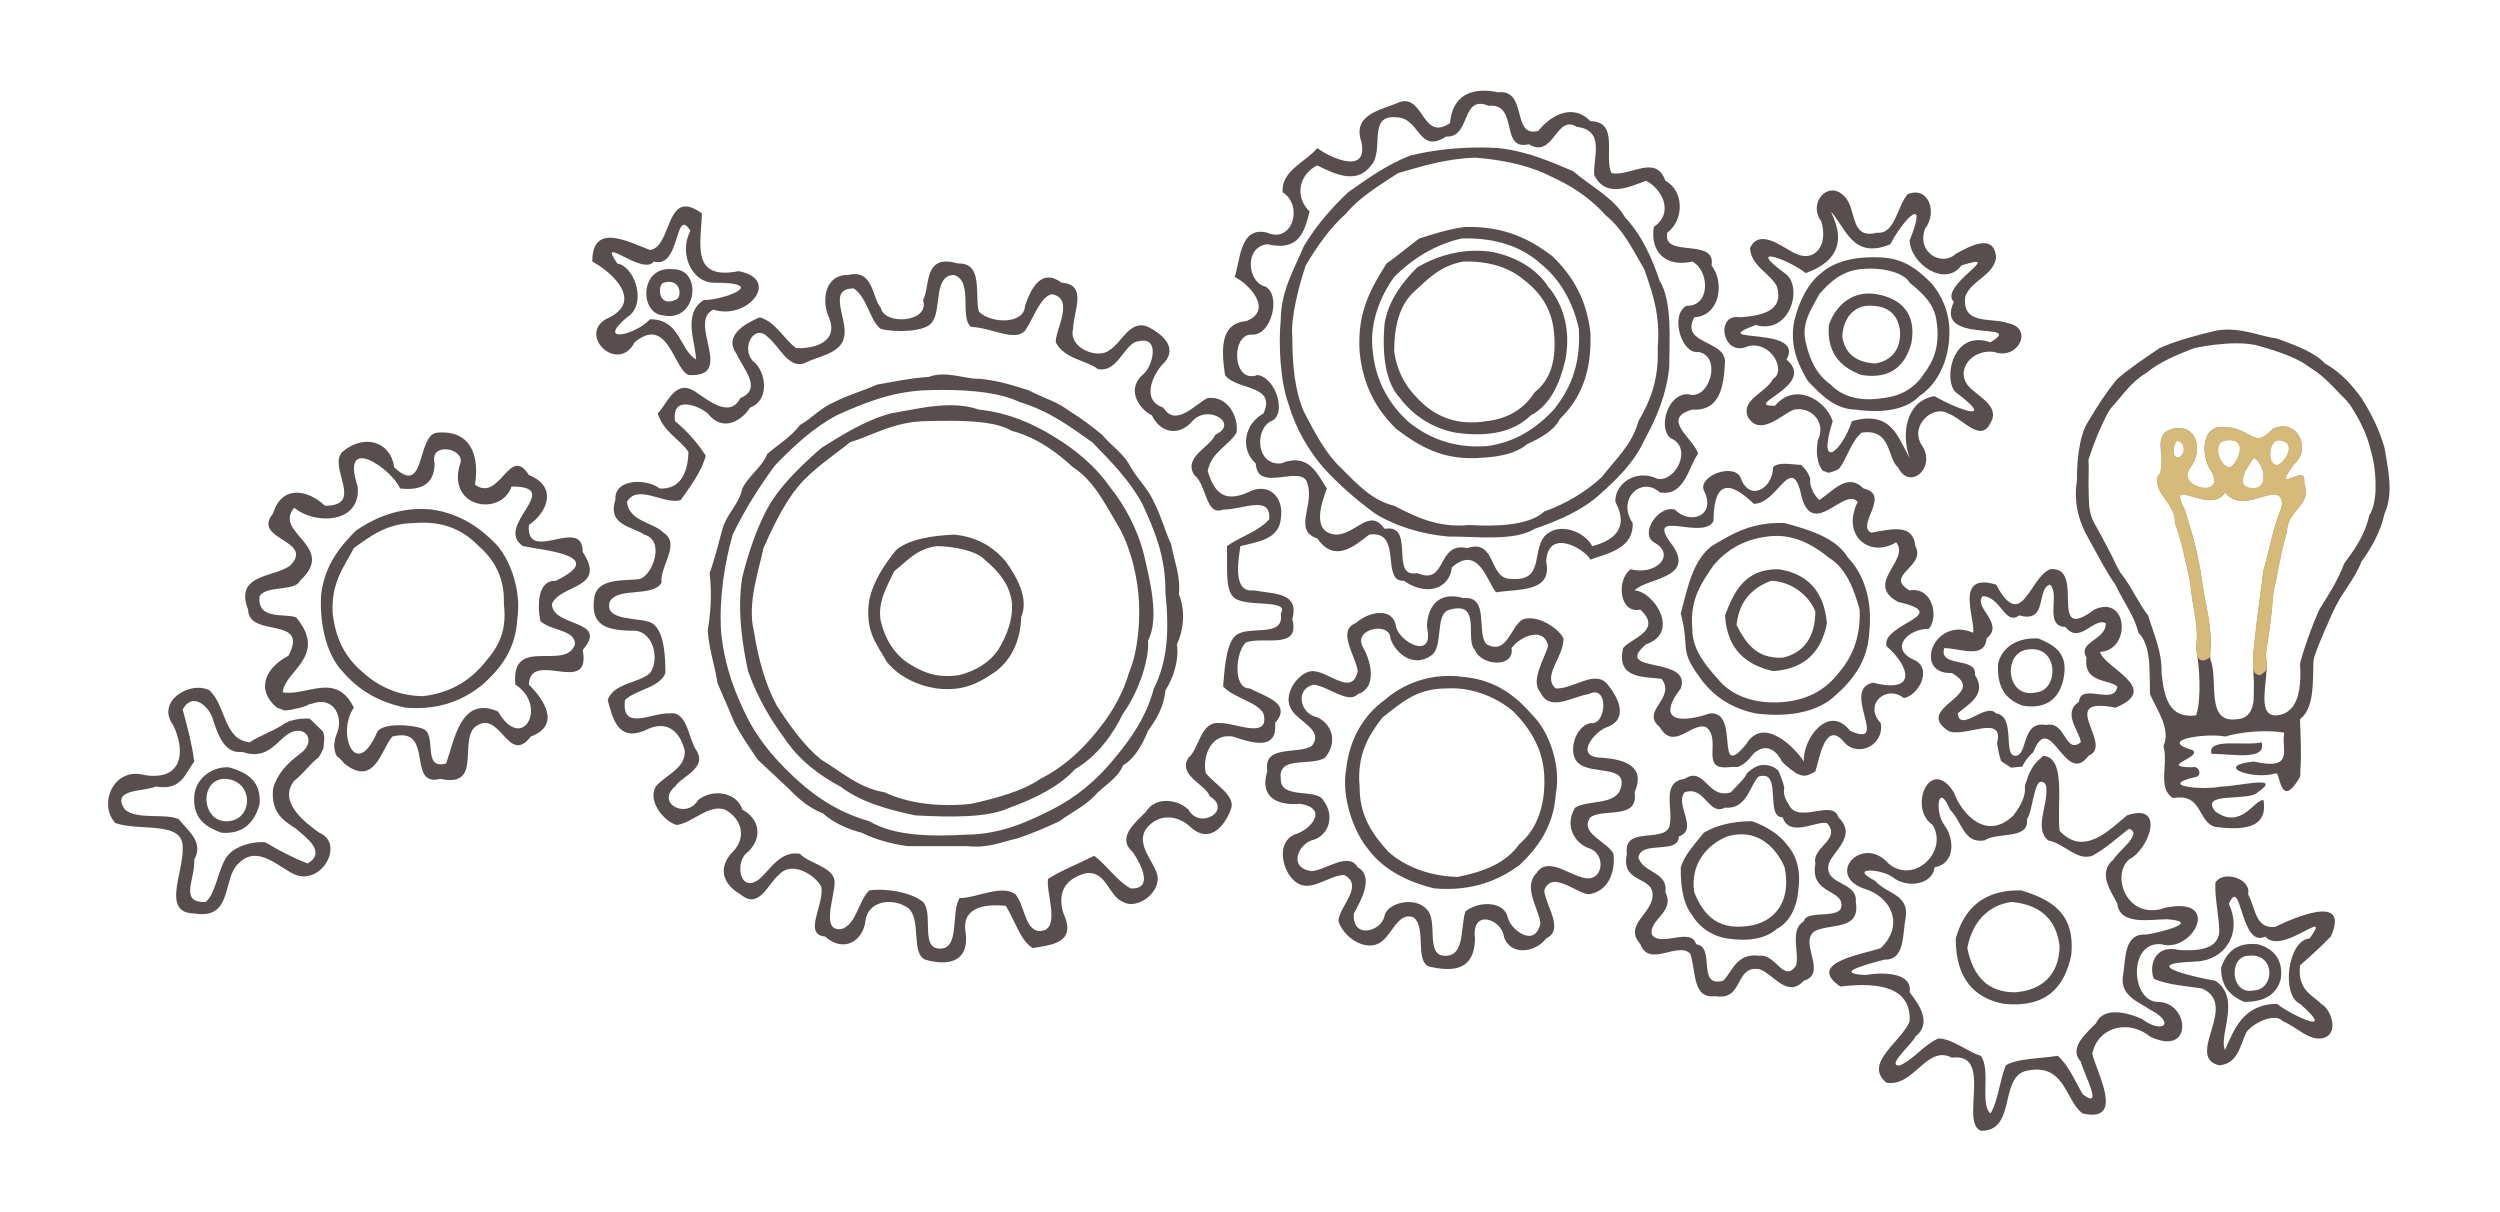<?xml version="1.0" encoding="UTF-8" standalone="no"?>
<!-- Generator: imaengine 6.0   -->

<svg
   xmlns:dc="http://purl.org/dc/elements/1.1/"
   xmlns:cc="http://creativecommons.org/ns#"
   xmlns:rdf="http://www.w3.org/1999/02/22-rdf-syntax-ns#"
   xmlns:svg="http://www.w3.org/2000/svg"
   xmlns="http://www.w3.org/2000/svg"
   xmlns:sodipodi="http://sodipodi.sourceforge.net/DTD/sodipodi-0.dtd"
   xmlns:inkscape="http://www.inkscape.org/namespaces/inkscape"
   viewBox="0 0 1300 630"
   width="1300"
   height="630"
   version="1.1"
   id="svg7"
   sodipodi:docname="cogs2.svg"
   inkscape:version="0.92.2 5c3e80d, 2017-08-06"
   enable-background="new">
  <sodipodi:namedview
     pagecolor="#ffffff"
     bordercolor="#666666"
     borderopacity="1"
     objecttolerance="10"
     gridtolerance="10"
     guidetolerance="10"
     inkscape:pageopacity="0"
     inkscape:pageshadow="2"
     inkscape:window-width="1280"
     inkscape:window-height="695"
     id="namedview9"
     showgrid="false"
     inkscape:zoom="1.4331228"
     inkscape:cx="1170.2121"
     inkscape:cy="280.14554"
     inkscape:window-x="0"
     inkscape:window-y="1"
     inkscape:window-maximized="1"
     inkscape:current-layer="layer0" />
  <defs
     id="defs2" />
  <g
     id="layer0"
     style="opacity:0.8"
     transform="translate(0,-90)">
    <path
       style="fill:#2f2222"
       d="M 771.676,47.156 C 759.791,47.093 754.759,54.55 754,64 739.5,73.8 740.6,49.3 728,53 c -9,4.1 -25.3,6.1 -20,21 3.4,17.3 -16.7,7.8 -23,3 -5.8,7.1 -19.1,11.9 -18,23 11,7 4.9,26.8 -8,21 -14.4,-3.7 -14,14.6 -17,23 7.6,3.7 20.4,17.4 6,23 -13.9,1.1 -12.8,15.5 -11,28 5.7,8.1 27,4.8 20,20 -9.8,5.3 -12.5,18.4 -4,26 0.7,16.2 25,-0.8 27,11 3.4,10.8 -7.7,23.9 5,28 9,13.1 19.5,3.8 27,-2 17.7,-2.5 5.7,24.7 18,24 11.5,8.1 23.6,4.6 25,-7 14,-12.3 18.6,8.4 23,13 12.1,-1.9 29.4,0.1 26,-16 1,-17.9 20.2,-6.4 23,-1 9.6,-3.4 22.4,-5.9 22,-19 -8.5,-12.5 4.6,-24.6 14,-16 13.1,2.5 15,-13.5 20,-20 -1.8,-7.6 -20,-18.3 -3,-23 14.8,0.9 16.4,-12.8 17,-25 -0.2,-11.4 -23.4,-8.8 -16,-23 12.8,-0.6 16.3,-17.3 9,-27 2.6,-14.8 -25.9,-3.4 -23,-17 8.9,-6.7 8.7,-21.9 -1,-27 -5,-14.1 -18.2,-2 -28,-4 -4.2,-8.4 4.2,-26.8 -11,-27 -9.8,-10.1 -21.7,-1.9 -27,5 -14.2,4.1 -5.4,-21.8 -21,-20 -2.688,-0.562 -5.123,-0.832 -7.324,-0.844 z m -2.25,6.842 C 770.688,53.95 772.188,54.25 774,55 c 16.1,-1.5 5.6,23.7 21,20 13,7.9 14,-15.9 25,-9 15,1.7 8.2,16.4 9,25 6.1,12.6 19.2,5.7 27,3 9.1,4.9 14.2,17.1 4,24 -2.1,12.9 6.2,21.2 20,18 9.2,4.9 9.4,23.5 -3,23 -8.9,4.9 -2.4,25.4 6,24 12.8,2 5.9,25.6 -5,22 -11.3,-0.6 -16,18.5 -9,23 11.3,4.9 2.3,22.7 -7,21 -11.9,-5.6 -22.6,3.2 -22,12 7.5,13.8 -1.2,20.2 -12,23 -4.2,-7.9 -17.8,-12.9 -25,-5 -6.4,8.3 -0.2,23.4 -17,22 -12.2,0.6 -7.6,-21.1 -23,-16 -16.1,-3.6 -10.3,19.8 -26,13 -14.8,3.1 -0.5,-25.9 -17,-23 -7.8,-11.2 -14.7,2.7 -25,3 -13.8,-0.8 -7.4,-17.5 -5,-24 -5.1,-7.4 -9.2,-18.9 -24,-13 -13.1,0.9 -13.5,-18 -5,-22 8.3,-3.4 2.7,-22.4 -7,-24 -13.4,5 -14,-21.6 -3,-21 10.1,0.7 15.4,-20.5 7,-25 -9.2,-1.9 -11.3,-20.6 1,-22 16.8,3.9 19.3,-6.7 22,-17 -8.4,-8.4 -4.9,-19.7 4,-24 9.8,5 20.8,9.8 28,0 7,-7.6 -2.1,-26.5 13,-25 12.6,0.1 11.3,19.4 26,10 11.375,0.7 8.587,-16.668 17.426,-17.002 z m 0.805,22.699 C 757.38,76.632 743.969,78.156 733,81 c -11.9,4.7 -21.9,11.9 -32,19 -8.7,8.3 -16.7,17.4 -23,28 -5,12 -11.9,23.2 -12,38 -1.3,13.7 -0.2,32.4 4,44 4,13.6 10.9,24.7 18,33 8.3,9.1 17.5,17.1 27,24 10.8,6.8 24.7,10.8 38,12 14.5,-0.1 34.3,2.6 45,-4 12.9,-4.5 24.8,-9.6 34,-18 8.8,-7.9 17.6,-16.2 23,-28 5.9,-10.8 11.5,-23.2 13,-38 0,-12.9 1.8,-34.3 -5,-45 -3.9,-11.8 -9.5,-24.1 -18,-33 -5.6,-9.9 -17,-15.6 -27,-24 -11,-4.6 -23.2,-10.3 -39,-12 -2.869,-0.188 -5.804,-0.288 -8.77,-0.303 z M 767,82 c 16.9,1.2 30.5,5 40,10 11.5,5.2 20.8,11.9 28,20 9.2,7.4 14.3,18.3 20,28 4.3,12.2 8.5,24 7,41 0.7,16.9 -4.2,28 -10,38 -3.5,12.7 -12.2,20 -19,29 -8.4,7.8 -18.4,13.8 -30,18 -8,7.5 -25.9,7.8 -39,7 -16.4,1.6 -27.9,-4.3 -39,-10 -11.6,-2.8 -19.2,-11.2 -28,-20 -7.4,-7 -13,-17.3 -19,-29 -4.6,-10.6 -6,-23.6 -6,-39 -0.9,-9.5 3.4,-26.5 7,-37 6,-10.1 12.6,-19.5 21,-27 7.3,-8.8 17.4,-14.6 27,-21 12.5,-3.5 24.5,-7.5 40,-8 z M 952.598,99.039 C 946.401,99.269 941.75,107.95 947,115 c 3.9,12.2 -3.1,21.5 -13,17 -6,-2.4 -18.8,-14.1 -24,-3 0.5,9.5 10.8,13.3 14,20 3.8,12.9 -8,15.1 -19,16 -13.5,-2.5 -9.4,21.4 4,15 12.3,-2.8 20,13.1 13,17 -3.6,7.3 -17.1,10.7 -13,20 6.5,10.6 18.3,-2.3 24,-4 9.158,-1.776 16.915,7.104 12.18,16.109 -0.025,0.263 -0.05,0.526 -0.078,0.789 -0.047,0.432 -0.099,0.865 -0.129,1.299 -0.034,0.463 -0.07,0.924 -0.105,1.387 -0.03,0.437 -0.038,0.876 -0.062,1.312 -0.018,0.417 -0.044,0.835 -0.019,1.252 3.1e-4,0.021 0.004,0.042 0.004,0.062 0.002,0.029 0.004,0.058 0.006,0.086 0.009,0.347 0.024,0.694 0.072,1.039 0.05,0.436 0.103,0.871 0.168,1.305 0.06,0.402 0.123,0.804 0.199,1.203 0.072,0.376 0.148,0.75 0.24,1.121 0.08,0.324 0.165,0.648 0.27,0.965 0.098,0.293 0.207,0.582 0.33,0.865 0.124,0.29 0.252,0.578 0.406,0.854 0.151,0.29 0.311,0.575 0.477,0.857 0.138,0.226 0.274,0.454 0.436,0.664 0.142,0.189 0.3,0.368 0.461,0.541 0.058,0.061 0.119,0.118 0.178,0.178 0.825,0.202 1.739,0.53 2.725,0.971 0.14,-0.03 0.281,-0.056 0.42,-0.09 0.393,-0.095 0.787,-0.191 1.174,-0.311 0.371,-0.114 0.737,-0.239 1.1,-0.377 0.355,-0.133 0.716,-0.257 1.062,-0.412 0.332,-0.141 0.666,-0.276 0.992,-0.43 0.235,-0.115 0.462,-0.243 0.691,-0.367 C 960.697,238.184 962.361,229.81 968,225 c 15.8,-2.5 13.3,13.7 19,18 6,12.6 20.6,-0.2 12,-12 -5.8,-10.1 6.4,-20.6 14,-16 7.4,2.5 17,15.6 22,5 5.7,-9.4 -8,-14.3 -12,-20 -5.8,-7.8 2.4,-18.6 14,-17 12.3,4.6 20.9,-12.4 7,-15 -8,-3 -24.3,1.4 -22,-14 3.2,-8.3 14.5,-10.6 16,-20 -1,-13.2 -13.9,-5.9 -21,-2 -7,6.7 -20.5,-0.4 -16,-13 6.7,-8.6 1.8,-22.5 -9,-18 -5.6,6.3 -6.5,21 -16,20 -14.4,3.7 -10.2,-12.4 -17,-19 -2.1,-2.175 -4.337,-3.037 -6.402,-2.961 z M 356.354,107.344 C 346.679,107.596 347.587,128.7 338,130 c -12.2,-4.7 -30,-14.2 -30,6 10,5.4 26.4,20.1 9,29 -18.2,7.9 4.1,30.2 13,13 17.2,-14.3 20.2,13.6 28,17 24.9,1.6 -0.9,-27.6 13,-34 17.5,5.8 35.6,-15.8 13,-20 -25.1,5 -19.4,-14.8 -19,-30 -3.619,-2.663 -6.414,-3.714 -8.646,-3.656 z M 952,110 c 7.9,8.3 11.2,25.2 31,17 6.6,-12.9 20.1,-26.7 10,-2 0.4,12.1 18.3,24.7 27,13 24.1,-7.6 -12.4,10.8 -4,19 -10.8,22.6 38.2,9.6 19,21 -19.9,-7 -24.7,19.7 -18,26 22,16.5 0.7,8.9 -11,2 -14.9,2.3 -17.5,19.8 -13,32 -6.1,-10.2 -9.1,-24.9 -30,-19 -5.4,16.4 -18.3,26.2 -10,0 -3.6,-11.1 -19.7,-20.5 -30,-8 -17.9,0.2 22.2,-10.6 6,-24 10.1,-18 -43.4,-7.9 -16,-18 18.3,5.3 24.9,-20.7 15,-27 -20.4,-14.8 1.2,-7.6 11,0 14,-5 21.9,-14.4 13,-32 z m -596.145,6.887 c 0.837,0.12 1.848,1.051 3.145,3.113 -6.4,12.4 1.3,27 12,27 30.2,-0.1 4.4,9.3 -5,9 -11.1,7 -4.5,21.3 -4,31 -8.9,-5.5 -8.2,-21 -24,-21 -7.2,8.1 -28.5,13.1 -12,-1 10.6,-6.2 4.5,-26.3 -5,-28 -11,-16 13.2,6.7 19,-1 11.897,3.291 11.336,-19.759 15.855,-19.113 z M 762,118 c -8.5,1 -16.2,3.6 -24,6 -5.7,4.2 -11.8,9.5 -17,13 -7.6,12.4 -15.4,24.5 -14,46 1.8,18.5 9.5,30.7 19,40 12.1,9.1 24.4,16.8 45,15 9.3,-0.5 17.7,-2.4 23,-7 7.1,-3.2 14.4,-7.3 17,-13 10.3,-10 16.9,-23.5 16,-45 -1.9,-17.4 -9.4,-29.9 -20,-40 -11,-8.2 -23.8,-15.4 -45,-15 z m 1.615,5.965 C 781.296,124.168 793.125,129.969 801,137 c 10.6,8.4 17.2,20.9 20,34 1.2,20.1 -5.5,32.5 -13,42 -8.6,9.2 -19.8,17.1 -35,19 -17.5,1.2 -30.8,-4.5 -41,-13 -8.4,-7.8 -16.2,-19.1 -18,-35 -2.5,-16.1 4.4,-30.9 11,-40 9.2,-9.2 20.8,-16.7 35,-20 1.231,-0.037 2.437,-0.049 3.615,-0.035 z m 3.775,6.422 C 755.362,130.433 745.125,134.287 737,139 c -7.6,7.5 -14.9,17.1 -17,29 -1.6,18.1 1,31.5 8,39 7.3,9.8 18,16 29,18 18.3,2.6 30.8,-1 39,-9 10.1,-5.2 15.3,-16.9 18,-29 3,-15.6 -1.3,-29.1 -9,-38 -5.6,-8.7 -15.9,-15.3 -29,-18 -2.962,-0.431 -5.834,-0.624 -8.609,-0.613 z M 974.674,133.75 C 962.597,133.623 953.038,136.662 947,142 c -7.1,5.5 -11.8,15.5 -14,25 -2.8,14.1 3.3,24.6 7,31 7.1,7.6 14.5,14.9 25,15 15.3,2.2 27.1,-0.6 33,-7 8.1,-5.3 13.3,-14.7 15,-25 2.5,-14.8 -1.9,-25.1 -8,-33 -5.7,-5.8 -13.1,-13 -25,-14 -1.825,-0.15 -3.601,-0.232 -5.326,-0.25 z m -482.459,2.229 C 480.832,135.787 483.325,149.875 480,156 c 3.7,11.7 -20.1,13.4 -22,4 -4.5,-4.8 -3.7,-20.4 -17,-17 -11.3,-0.5 -14.3,12.3 -10,22 5.7,13.6 -9.2,16.5 -17,16 -6.1,-4.3 -10.7,-13.8 -19,-16 -7.4,3.2 -18.9,9.5 -12,19 3.6,8 13.6,18.2 2,23 -5.6,10.7 -16.6,1.1 -23,-3 -10.8,-7.7 -14.9,5.9 -20,11 3.2,9.9 11.6,13.4 16,20 -0.2,8.4 -2.9,19.8 -15,19 -6.3,-5.1 -23.8,-5.5 -23,6 -4.5,13.3 9.6,14 15,18 10.8,2.9 4.7,20.4 -2,23 -7.5,1.3 -22.6,-1 -24,10 -2.4,15.8 8.9,16.5 19,17 11.8,-1.2 15.3,15.1 10,22 -6.4,5.5 -18.8,5.1 -22,14 2.7,10.1 5.5,21.4 19,16 12.1,-6.5 18.6,0.9 21,10 1,9.6 -10.3,13.1 -15,19 -4.5,7.9 4.7,18.5 11,20 8.7,-1.4 16.3,-10.9 25,-8 9.4,5.1 11.4,15.5 3,23 -7.2,8.7 -2.8,16.7 5,21 9.9,8.6 14.7,-6.3 20,-10 6.6,-7.8 18.9,0 22,6 2,9 -9.7,24.9 2,26 10.2,9 19.9,1.7 21,-8 1.2,-10.5 13.8,-12.5 22,-7 7.4,5.6 1.5,23.5 9,27 15.9,4.5 23.2,-1.8 21,-15 -1.7,-12.9 11.4,-13.9 21,-13 5.1,8.4 7.6,18 14,22 9.2,-1.6 23.3,-2.4 16,-18 -3.6,-11.8 1.8,-18.5 12,-21 10.5,-1 11.5,12.1 19,15 6.5,4 18.7,-3.6 18,-13 -1.1,-7.5 -11.8,-16.5 -6,-25 6.4,-8.3 16.4,-7.2 23,-1 10.2,9.4 18,-0.9 21,-9 3,-7.1 -8.1,-12.9 -13,-19 -1.7,-7.4 1.8,-20.8 14,-19 8.8,2.9 23.6,8.1 22,-7 9.4,-10.5 -6,-14 -13,-18 -9.4,0.3 -7.3,-19.9 -2,-24 9.1,-3.2 28.3,4.1 24,-12 3.8,-14.2 -9.4,-13 -20,-15 -11.7,1.5 -7.7,-17.4 -7,-23 9.2,-2.3 19.9,-3.6 21,-14 2,-11.6 -6.4,-19.6 -17,-14 -13.1,5.8 -17.7,-0.7 -21,-11 1.8,-9.9 10.7,-13 15,-20 1.2,-8.3 -4.7,-19.4 -15,-18 -6.1,2.7 -16.6,15.6 -23,5 -10.8,-3.5 -6.7,-15 -1,-22 9.2,-8.3 1.4,-15.8 -7,-20 -9.2,-4.2 -13.7,8.2 -20,12 -5.9,5.1 -21.6,-1 -19,-11 0.2,-9.4 7.8,-23 -6,-24 -11,-8.2 -16.3,4.2 -19,12 -0.3,9.9 -18,9.3 -24,3 -2.3,-8.8 2.5,-25.6 -11,-25 -2.25,-0.675 -4.159,-0.994 -5.785,-1.021 z m 271.598,0.006 C 777.585,136.199 787.094,140.75 793,146 c 8.2,6.4 13.7,14.6 15,26 1.7,16 -2.2,25.9 -10,32 -5.2,8.2 -13.4,13.7 -25,15 -15.4,2.5 -25.6,-2.5 -33,-9 -6.5,-6.1 -12.9,-13.5 -15,-27 -0.1,-13.8 3,-24.4 10,-31 7.2,-6.6 13.7,-13.8 26,-16 0.956,-0.025 1.894,-0.03 2.812,-0.016 z m 209.184,3.691 c 8.761,0.109 17.485,2.693 20.004,7.324 6.9,5.6 12.9,11.1 14,20 2,13.4 -1.8,21.1 -7,28 -4.3,6.4 -11.1,11 -21,12 -12.4,2.1 -21.9,-1.4 -27,-7 -6.6,-4.6 -10.8,-11.8 -13,-22 -2.6,-10.3 3.4,-17.9 7,-25 5.3,-6 11,-11.7 21,-13 1.95,-0.244 3.974,-0.349 5.996,-0.324 z m -624.586,0.207 C 332.5,139.461 332.697,163.322 345,164 c 17.4,3.8 20.6,-24.2 5,-24 -0.547,-0.066 -1.077,-0.104 -1.59,-0.117 z M 496,143 c 10.4,2.9 2.7,22.5 9,27 10.5,0.3 22.5,7.9 28,2 4.2,-5.9 8,-18 14,-19 12.1,2.1 1.6,18.9 2,25 4.3,8.7 16.5,9.5 22,14 9.6,1.5 12.7,-10.5 19,-14 14.5,-5.1 9.3,13.6 4,17 -8.7,8.1 -1,18.2 5,21 4.6,9.6 14.4,10.8 21,3 8.1,-9.1 24.6,1.3 12,7 -2.9,6.8 -16.8,11.6 -11,21 6.6,4.9 5.7,21.6 15,18 10.6,0 24.9,-7.9 24,5 -5.5,6.4 -15.7,9.3 -22,14 0.4,10.7 -1.2,23.3 4,27 6.3,4.9 28.9,0.4 24,8 2.2,13.5 -17.9,5.4 -24,12 -4.9,4.9 -5.4,20.3 -6,26 6.2,6.3 17.6,7.9 21,14 3.6,14.1 -15.2,4.5 -23,5 -9.8,-1 -10.4,13.5 -16,18 -5.9,9.2 9.3,14.1 11,20 12.1,7.2 -5.1,17.8 -11,7 -5.8,-5.6 -17.3,-6.8 -22,1 -5,5.2 -15.8,13.5 -7,21 4.8,7.1 10.8,19.4 -1,19 -7.3,-3.9 -12.3,-12 -19,-17 -8.1,4.1 -17.5,7.8 -24,12 -1.3,6.4 6.4,25.4 -3,27 -9,1.7 -9,-13.4 -14,-19 -7.1,-5.3 -20.5,2.1 -29,2 -4.3,6.6 -0.4,23.6 -8,26 -13.6,2.9 -5.1,-17.6 -11,-24 -5.8,-4.7 -18.3,-7.3 -28,-6 -5.5,5.3 -6.6,17.2 -14,20 -11.6,2.2 -4,-16.5 -4,-24 0.2,-8.1 -13.2,-9.8 -18,-15 -10.1,-1.9 -15.7,8.4 -21,13 -10.6,8.4 -13.2,-9.5 -6,-14 7.9,-7.8 5.7,-17.4 -3,-22 -2.3,-8.4 -14.6,-11.5 -23,-5 -5.8,10.2 -22.2,1.8 -12,-7 3.5,-5.4 17.2,-9.6 11,-19 -3.9,-5.4 -4.5,-20.7 -14,-19 -9.2,-0.5 -25.1,9.6 -23,-7 5.8,-5.5 18,-6.3 21,-14 0,-7 -0.2,-21.9 -7,-26 -6.1,-3.3 -24.8,-0.5 -22,-11 4.3,-8.1 22.3,-2.1 27,-10 -1,-8.6 10.2,-20.2 1,-26 -5,-5.4 -17.8,-5.6 -19,-16 5.5,-9.8 19.6,1.8 28,-1 4.9,-7 10.6,-14.3 13,-23 -4,-6.4 -10.1,-13.3 -16,-18 -1.9,-14.1 12.8,-7.7 17,-4 8.3,10.4 18.2,3.1 22,-3 9.5,-3.5 8.9,-16.3 3,-23 -8.7,-6 -1.5,-21.2 6,-14 6.6,5.4 10.7,16.4 19,14 7.3,-3.9 19.4,-4.9 21,-14 1.9,-9.2 -9.1,-25.1 5,-25 7.3,5.2 8.4,17.1 14,21 5.8,1.8 24.2,2.1 27,-4 4.6,-6.7 0.5,-23.9 11,-24 z m -147.852,3.559 C 354.554,146.835 354.5,155.475 351,156 c -8.7,3.9 -9.3,-7.5 -6,-9 1.188,-0.35 2.233,-0.481 3.148,-0.441 z m 623.09,6.059 C 960.658,152.878 953.8,160.863 951,169 c -1.3,16.3 8.1,22.7 17,26 16.4,2.6 23.3,-6.3 26,-17 2.6,-15.4 -5.8,-22.8 -18,-25 -1.663,-0.3 -3.25,-0.42 -4.762,-0.383 z m 1.854,6.361 C 983.137,159.232 987.062,164.781 988,172 c 0.7,10.5 -5.4,15.9 -13,17 -9.5,-0.6 -15.6,-4.8 -17,-14 0.4,-9.1 5.5,-15.4 13,-16 0.725,-0.031 1.422,-0.038 2.092,-0.021 z m 185.752,12.404 c -2.203,-0.013 -4.481,0.167 -6.844,0.617 -10.5,2.5 -20.4,5.2 -29,9 -7.6,5.1 -15.1,10.2 -22,16 -5.6,6.8 -10.6,14.4 -15,22 -5.1,7.4 -6.1,22.5 -6,31 -2.1,12.5 2,23.2 6,30 4.9,8.8 9.1,17.1 14,24 4.2,9.1 9.8,16.1 12,25 3.775,3.775 5.099,9.59 5.588,15.867 0.09,1.641 0.169,3.467 0.227,5.75 l 0.074,2.953 c 0.021,2.546 0.025,5.062 0.111,7.43 3.9,8.6 10.9,18.2 7,27 2.7,9.3 -3.4,21.9 5,27 15.6,-2.8 12.6,12.7 22,15 14.4,1.8 27.5,0.9 25,-14 -4.993,-0.1 -11.582,15.552 -24.943,6.037 -0.027,-0.024 -0.055,-0.048 -0.082,-0.072 -8.711,-10.651 17.331,-4.97 22.025,-9.965 13.7,-9.4 -10.3,-3 -19,-3 -6.529,1.413 -19.607,0.742 -21.102,-1.25 -0.104,-0.243 -0.108,-0.499 -0.033,-0.75 0.541,-0.845 2.945,-1.858 8.135,-3 3.5,-1.1 1,-6.2 -2,-5 -18.4,-0.3 5.9,-5.4 0,-9 -14.128,-4.068 -2.543,-7.035 7.766,-7.498 1.055,-0.029 2.139,-0.045 3.283,-0.035 0.284,0.002 0.51,-0.005 0.783,-0.004 2.034,0.054 3.863,0.219 5.168,0.537 9.495,-2.77 22.31,-3.481 30.717,-2.045 l 0.023,1.041 c -1.528,7.477 5.59,18.882 -15.74,14.004 -21.531,2.272 -0.44,9.803 11.549,6.135 0.307,0.019 0.55,0.192 0.811,0.633 1.515,3.962 2.92,16.448 11.641,1.232 0.01,-0.129 0.014,-0.241 0.023,-0.369 l 0.145,-0.219 -0.01,-1.943 c 0.679,-11.01 0.106,-18.469 -0.117,-26.203 l -0.01,-1.297 c 7.266,-5.591 6.637,-18.245 6.932,-29.594 0.082,-0.853 0.189,-1.578 0.322,-2.252 2.789,-8.691 6.516,-16.066 9.719,-23.717 1.24,-2.509 2.475,-4.881 3.682,-7.055 3.921,-6.313 8.372,-11.967 11.281,-19.289 0.026,-0.045 0.05,-0.087 0.076,-0.133 5.179,-7.182 9.758,-15.161 11.951,-24.93 4.8,-10.6 1.8,-22.8 0,-34 -2.5,-9 -6.6,-17.4 -12,-26 -4.7,-6.4 -10.4,-13.2 -19,-18 -5.7,-6 -15,-9.3 -25,-13 -7.475,-0.894 -15.61,-4.561 -25.156,-4.617 z m 4.16,7.148 c 4.516,5.9e-4 8.734,0.419 11.996,1.469 10.5,3 19.9,6.2 26,11 8.343,4.968 13.44,11.76 18.904,16.959 0.715,0.826 1.382,1.623 1.977,2.387 5.162,7.845 9.133,15.668 11.119,24.654 0.821,2.787 1.48,6.165 1.891,9.721 0.166,1.705 0.3,3.437 0.363,5.242 0.063,1.787 0.073,3.415 0.037,4.926 -0.234,5.211 -1.222,10.008 -3.291,13.111 -2.2,10.2 -7.5,17.5 -13,25 -3.3,8.8 -8.2,16.4 -13,24 -3.9,8.9 -7.3,18.1 -10,28 0.638,9.565 -0.135,18.522 -4.549,23.361 -0.484,0.513 -0.996,0.986 -1.535,1.404 -1.59,1.195 -3.54,1.975 -5.916,2.234 -11.813,0.683 -3.426,-19.978 -5.812,-30.264 0.032,-0.994 0.092,-2.029 0.174,-3.1 1.413,-9.187 2.882,-18.63 3.516,-28.736 0.168,-1.196 0.363,-2.472 0.584,-3.824 2.296,-9.597 3.633,-20.078 6.539,-29.076 0.026,-1.124 0.16,-2.154 0.367,-3.111 0.276,-1.001 0.538,-1.848 0.799,-2.564 3.136,-7.599 11.287,-10.107 8.094,-19.582 -0.058,-0.417 -0.122,-0.814 -0.191,-1.191 0.908,-5.858 -4.834,-2.468 -7.871,-1.432 -0.596,0.139 -1.099,0.23 -1.412,0.232 -0.947,-0.23 -0.234,-2.156 4.215,-8.352 8.8,-6.9 2.1,-23.8 -11,-18 -3.684,3.93 -6.026,5.109 -8.158,4.943 -0.701,-0.13 -1.764,-0.495 -2.994,-0.992 -3.014,-1.555 -6.636,-4.419 -13.848,-4.951 -14.1,-1 -11.5,17.8 -7,23 0.261,0.473 0.489,0.925 0.682,1.355 8e-4,0.002 0,0.004 0,0.006 0,0.007 0.01,0.015 0.01,0.021 0.087,0.196 0.147,0.373 0.221,0.561 0.268,0.738 0.462,1.42 0.584,2.045 1.296,8.37 -14.594,4.767 -14.174,-2.273 0,-0.03 0,-0.059 0.01,-0.09 0,-0.045 0.016,-0.093 0.022,-0.139 0.095,-0.61 0.302,-1.25 0.607,-1.922 0.263,-0.512 0.593,-1.032 1.043,-1.564 6.7,-9 3.4,-22.6 -9,-20 -7.953,2.004 -6.535,8.243 -5.959,14.543 0.037,2.661 0.049,4.533 -0.012,5.732 -0.265,1.709 -0.858,3.319 -2.029,4.725 -1.9,9.3 9.6,13.6 9,24 3.859,9.6 5.337,20.144 7.58,28.441 0.178,0.925 0.336,1.798 0.486,2.643 0.769,12.77 4.684,21.08 2.934,33.916 1.769,9.925 2.756,25.916 0.133,34.533 -0.183,0.243 -0.403,0.402 -0.674,0.523 -13.813,1.533 -16.176,-9.916 -17.459,-22.057 0.3,-11 -3.8,-19.5 -7,-30 -4.955,-6.12 -8.406,-14.787 -14.467,-22.336 -0.421,-0.721 -0.861,-1.487 -1.361,-2.387 -3.35,-7.052 -7.359,-14.763 -12.172,-23.277 -1.448,-2.518 -2.221,-5.454 -2.621,-8.691 -0.203,-2.603 -0.269,-5.98 -0.344,-11.146 l -0.01,-0.719 c 0.067,-3.998 0.174,-8.179 -0.025,-12.443 2.803,-8.782 6.223,-17.029 10.166,-24.438 0.463,-0.763 0.953,-1.517 1.469,-2.268 5.988,-6.537 10.738,-13.95 18.365,-18.295 6.769,-5.69 15.466,-9.262 24.48,-12.795 0.354,-0.108 0.707,-0.214 1.055,-0.312 6.072,-1.267 14.152,-2.362 21.469,-2.361 z M 489.793,194.723 C 487.482,194.77 485.2,195.125 483,196 c -9.8,0.6 -18.2,2.5 -27,4 -7,3.2 -15.1,5.4 -22,9 -7.1,2.9 -11.8,8.5 -18,12 -4.7,6.2 -11.1,10 -17,15 -2.7,6.9 -9.2,10.7 -13,18 -1.6,7.9 -7.4,12.4 -10,20 -2.3,8 -4.2,16.4 -7,24 1.3,11.5 0.5,20.8 -1,30 0.9,11 3.9,18.3 5,27 3.3,7.4 6.3,14.7 9,21 4,7.5 8.3,13.5 12,19 l 16,15 c 5.4,5.7 11.1,10.3 18,13 5.8,5.2 13.1,8.2 20,10 7.9,3.9 16.2,5.9 24,7 h 31 c 11.1,1.2 17.9,-2.3 26,-4 8,-2.7 15.2,-5.8 22,-9 6,-4.5 13,-7.8 18,-13 4.8,-5.5 11.9,-8.7 15,-16 6.3,-3.9 9.9,-10.6 13,-18 4.1,-5.8 8.2,-12.1 9,-21 3.9,-6 7.2,-15.3 6,-24 3.1,-6.3 4.8,-17 1,-26 1,-9.6 -2.3,-16.6 -4,-26 -3.1,-6.4 -5.1,-14.6 -9,-22 -2.8,-6.5 -8.1,-11.5 -12,-18 -3.3,-6.8 -9.6,-10.7 -15,-17 -4.9,-4 -10.7,-8.5 -18,-13 -4.9,-3.9 -12.8,-6.2 -20,-10 -7.3,-2.3 -14.9,-4.9 -25,-6 -6.075,0.225 -13.274,-2.418 -20.207,-2.277 z m 0.697,8.045 C 505.671,202.774 520.575,204.369 530,209 c 16,4.8 27,13.3 38,21 9.9,10.2 19.5,19.9 26,32 6.4,13.9 12.2,27.5 12,46 2.1,20.3 1.1,35.9 -6,50 -4,15 -12.1,26.4 -21,37 -8.7,10.6 -19.2,19.5 -32,26 -12.7,6.4 -26.6,12.8 -44,13 -19.3,1.1 -38.3,0.7 -51,-7 -14.4,-4 -26.4,-11.4 -37,-21 -9.8,-8.9 -19.1,-18.9 -26,-32 -6.3,-12.6 -12,-26.2 -14,-45 -1.2,-17.6 1.8,-36.3 6,-51 6.3,-13 13.8,-24.9 22,-36 9.6,-9.9 19.6,-19.3 32,-26 13.4,-6 27.5,-12 45,-13 3.469,-0.15 6.987,-0.234 10.49,-0.232 z m 4.09,7.949 C 483.642,210.652 472.281,213.488 463,215 c -14.4,4.1 -25.8,11.7 -36,18 -9.8,8.6 -19.5,17.9 -26,28 -6.9,11.4 -11.6,25.7 -15,39 -2.9,17.7 0.3,36.6 3,49 4.9,13.8 12,25.7 19,35 7.4,11.2 18.3,19.4 29,25 10.5,8.1 25.4,12.2 39,15 18.4,1 37.8,1.3 49,-4 13.5,-4.8 26.1,-11.3 34,-20 11.5,-6.8 19.6,-17.8 25,-29 7,-9.5 13.7,-26.5 13,-38 6.1,-11.4 0.8,-31.7 -2,-44 -3.5,-14.2 -10.3,-26.4 -18,-36 -7.2,-10.4 -17.6,-19.1 -29,-26 -10.2,-6.3 -23.2,-12.4 -39,-14 -4.562,-1.625 -9.448,-2.254 -14.42,-2.283 z m -0.529,8.107 C 506.951,218.862 518.95,219.8 526,224 c 13.8,3.7 23.9,11.6 32,19 10.4,6.6 16.4,18.6 22,28 6.8,10.7 10.7,24.8 12,38 1.2,13.1 -0.2,29.8 -5,41 -3.7,12.9 -10.9,23.6 -18,32 -7.7,9.3 -17.3,17.7 -28,23 -9.7,6.6 -22.9,10 -36,13 -18.1,1.9 -33.5,-0.6 -45,-6 -13.5,-2.2 -22.7,-10.9 -33,-17 -8.9,-7.2 -16.4,-17.8 -23,-28 -5.6,-10.1 -9.7,-23.9 -12,-39 -3.5,-14.2 2.5,-30.9 5,-43 5,-11.2 10.8,-23.3 18,-32 7.6,-9.1 18.5,-16.1 27,-23 12.9,-4.1 22.9,-10.6 39,-11 4.35,-0.1 8.751,-0.188 13.051,-0.176 z m -263.721,6.045 c -1.052,-0.018 -2.161,0.025 -3.33,0.131 -10.4,1.7 -5.6,33.7 -22,18 -1.8,-13.4 -15.6,-17.7 -27,-8 -7.7,7.8 11.9,28 -9,28 -9.1,-8.5 -22.4,-11 -27,4 -11.4,13.8 21.7,13.7 9,27 -8.4,6.5 -29.3,4.2 -22,23 0.3,15.1 32.1,2.9 21,24 -11,5.6 -17.8,16.9 -6,27 1.5,0.458 2.683,0.927 3.645,1.402 0.008,5.8e-4 0.016,1.2e-4 0.023,0.002 0.208,0.004 0.417,-0.009 0.625,-0.01 0.201,-0.004 0.401,-0.009 0.602,-0.018 0.218,-0.017 0.437,-0.035 0.654,-0.057 0.208,-0.021 0.416,-0.043 0.623,-0.068 0.206,-0.026 0.412,-0.054 0.617,-0.084 0.215,-0.033 0.43,-0.065 0.645,-0.104 0.213,-0.038 0.427,-0.078 0.639,-0.123 0.201,-0.043 0.401,-0.09 0.6,-0.143 0.271,-0.071 0.542,-0.15 0.818,-0.201 0.237,-0.049 0.472,-0.1 0.709,-0.146 0.243,-0.05 0.485,-0.106 0.729,-0.152 0.204,-0.04 0.407,-0.082 0.609,-0.131 0.183,-0.045 0.364,-0.094 0.543,-0.152 0.209,-0.064 0.417,-0.126 0.625,-0.193 0.198,-0.059 0.396,-0.122 0.596,-0.176 0.167,-0.049 0.333,-0.097 0.5,-0.146 0.136,-0.043 0.274,-0.084 0.408,-0.131 0.129,-0.046 0.259,-0.089 0.387,-0.139 0.137,-0.053 0.274,-0.1 0.412,-0.15 0.123,-0.047 0.245,-0.099 0.365,-0.152 0.148,-0.061 0.298,-0.118 0.445,-0.182 0.007,-0.003 0.025,-0.01 0.019,-0.008 0.028,-0.014 0.056,-0.026 0.084,-0.039 0.034,-0.019 0.081,-0.049 0.129,-0.082 0.306,-0.217 0.635,-0.405 1.006,-0.486 -0.08,0.023 0.352,-0.088 0.355,-0.076 0.085,-0.014 0.169,-0.028 0.254,-0.041 0.143,-0.022 0.271,-0.025 0.406,-0.037 12.071,-4.479 16.986,7.853 12.74,16.287 -0.056,0.282 -0.134,0.576 -0.254,0.889 -0.037,0.098 -0.019,0.051 -0.053,0.141 -0.044,0.122 -0.088,0.245 -0.133,0.365 -0.038,0.146 -0.073,0.294 -0.098,0.443 -0.044,0.242 -0.093,0.482 -0.145,0.723 -0.044,0.2 -0.083,0.4 -0.121,0.602 -0.038,0.192 -0.072,0.385 -0.1,0.578 -0.029,0.18 -0.041,0.363 -0.059,0.545 -0.018,0.203 -0.033,0.406 -0.041,0.609 -0.01,0.205 -0.016,0.408 -0.014,0.613 -7.7e-4,0.193 -5.8e-4,0.386 0.014,0.578 0.011,0.187 0.031,0.372 0.053,0.559 0.025,0.208 0.051,0.417 0.08,0.625 0.029,0.195 0.059,0.39 0.096,0.584 0.035,0.186 0.073,0.372 0.115,0.557 0.039,0.171 0.082,0.339 0.131,0.508 0.046,0.16 0.095,0.322 0.152,0.479 0.052,0.145 0.111,0.287 0.178,0.426 0.077,0.17 0.164,0.336 0.246,0.504 0.089,0.175 0.182,0.347 0.275,0.52 0.043,0.078 0.088,0.154 0.133,0.23 1.2,0.818 2.44,2.001 3.73,3.66 15.7,12.5 19,-6.8 25,-14 22.4,-5.7 7,26.6 25,22 21.9,4.8 9.6,-19.4 18,-27 13.1,-10.1 17.1,20.6 29,5 15.9,-5.9 6.8,-19.4 -1,-27 0.8,-18.8 32.7,6.5 28,-18 14.1,-16.1 -15.9,-11.6 -16,-24 4.6,-10.4 28.8,-7.7 16,-27 0.1,-19.2 -29.5,6.8 -28,-14 10.3,-7.1 14.7,-20.2 0,-26 -10.1,-16.2 -15,14.5 -28,5 2.062,-13.125 -0.885,-26.865 -16.67,-27.131 z m 928.813,3.908 c 3.876,-0.112 5.449,1.681 5.684,4.053 0.012,0.256 0.029,0.49 0.027,0.807 0,0.003 0,0.005 0,0.008 -0.075,3.472 -2.556,7.789 -4.854,9.355 -4.492,0.749 -8.769,-8.393 -5.766,-12.354 0.064,-0.077 0.109,-0.148 0.18,-0.229 0.601,-0.685 1.447,-1.19 2.586,-1.418 0.781,-0.131 1.494,-0.204 2.143,-0.223 z m 25.764,0.033 c 0.348,0.004 0.713,0.064 1.094,0.189 9,1.3 1.8,12.5 -2,13 -5.625,-0.469 -4.307,-13.243 0.906,-13.189 z m -52.781,0.225 c 5.053,1.09 4.246,7.775 0.875,8.965 -4.293,0.39 -3.063,-6.727 -1.143,-8.838 0.089,-0.057 0.178,-0.099 0.268,-0.127 z m -900.662,4.568 C 236.103,233.622 241.475,237.162 239,242 c -6.2,22.5 21.8,26.5 27,11 28.1,-0.1 -9.7,20.6 6,31 10.4,2.2 44.7,4.7 17,18 -9.4,-0.4 -9.7,12.5 -8,21 5.8,5.2 18.1,4.4 18,12 -4.9,14.4 -33.6,-5 -31,21 17.2,11.1 3.6,35.9 -9,14 -19.4,-8.6 -22.7,14.9 -27,27 -12.8,3.5 -4.5,-15 -12,-18 -6.6,-2.5 -22.1,-3.1 -24,2 -11.2,25.5 -21.1,0 -12,-13 -9.2,-19 -24.6,-5.8 -37,-8 1.1,-11.4 23.7,-18.7 7,-39 -6.3,-2.2 -20.4,1.6 -19,-11 3.6,-5.8 18.5,-2.3 21,-8 19.6,-18.1 -14.2,-24.6 -3,-38 10.8,9.1 34.9,8.3 33,-11 -9.4,-28.5 18.3,-8.5 22,1 11.4,1.3 17.9,-2.5 18,-13 -1.312,-5.294 1.854,-7.411 5.463,-7.396 z M 1172,238 c 2.53,0.956 5.06,5.671 5.191,9.742 10e-5,0.003 -10e-5,0.005 0,0.008 -3e-4,0.043 0,0.082 0,0.125 0.01,0.315 -0.013,0.623 -0.037,0.928 -0.019,0.262 -0.046,0.509 -0.08,0.748 -0.413,2.359 -1.905,4.203 -5.07,4.449 -11.8,0 -2.7,-12.7 0,-16 z m -244.506,3.164 c -2.309,0.046 -4.291,0.48 -5.494,1.836 -0.2,11.5 -12.8,18.2 -17,5 -4.2,-7.3 -22,-0.3 -19,7 6.8,13.2 -7.2,18.2 -15,10 -8.7,-2.5 -18.4,12.5 -11,17 12,6.4 1,17.5 -12,14 -7.7,5.5 -6,23.4 5,21 11.8,11 -5,14.9 -9,20 -3.8,16.3 11.3,14.8 20,16 7.8,10.2 -11.2,16.7 -1,25 7.4,12.7 16.1,-2.3 24,0 8.6,6.2 -3,22 11,21 2.358,-0.203 4.2,-0.237 5.689,-0.156 0.133,-0.061 0.268,-0.12 0.4,-0.184 0.308,-0.149 0.616,-0.299 0.92,-0.455 0.287,-0.148 0.575,-0.294 0.848,-0.467 0.26,-0.153 0.515,-0.312 0.76,-0.488 0.27,-0.194 0.538,-0.391 0.801,-0.594 0.246,-0.195 0.482,-0.402 0.713,-0.615 0.228,-0.209 0.446,-0.428 0.668,-0.645 0.183,-0.177 0.365,-0.355 0.545,-0.535 0.164,-0.18 0.332,-0.357 0.482,-0.549 0.161,-0.196 0.327,-0.388 0.484,-0.588 0.16,-0.194 0.32,-0.389 0.488,-0.576 0.119,-0.127 0.225,-0.266 0.336,-0.4 0.126,-0.158 0.256,-0.312 0.389,-0.465 0.139,-0.168 0.281,-0.333 0.438,-0.484 0.121,-0.123 0.24,-0.248 0.369,-0.363 0.325,-0.291 0.647,-0.502 0.955,-0.646 1.695,-1.264 3.311,-1.787 4.803,-1.773 3.83,0.035 6.85,3.54 8.381,6.758 0.044,0.045 0.085,0.091 0.129,0.137 0.196,0.206 0.373,0.428 0.551,0.65 0.132,0.157 0.264,0.314 0.41,0.459 0.181,0.172 0.364,0.343 0.553,0.506 0.221,0.197 0.444,0.391 0.672,0.58 0.253,0.217 0.513,0.425 0.77,0.637 0.255,0.223 0.518,0.436 0.777,0.654 0.238,0.197 0.487,0.379 0.734,0.564 0.274,0.198 0.547,0.399 0.822,0.596 0.273,0.199 0.554,0.387 0.832,0.578 0.278,0.187 0.552,0.379 0.83,0.564 0.182,0.124 0.375,0.354 0.566,0.463 4.082,1.79 4.962,1.732 9.885,-1.039 2.1,-6.6 5.2,-27.123 15,-15.123 7.1,8.1 21,1.5 19,-10 -9.1,-9.5 2.7,-20.3 12,-13 7.7,-1.3 15.4,-15.7 5,-20 -12.8,-5.9 -2.7,-16.2 8,-16 5.3,-6.3 1.9,-22 -10,-20 -13.7,-7.8 8.8,-12.2 3,-23 -1.2,-11.5 -11.1,-9.2 -23,-7 -8.1,-3.9 10.7,-19.8 -4,-23 -8.4,-8.6 -16.1,1.7 -23,6 -3.497,-3.405 -5.209,-8.097 -4.699,-11.404 -0.029,-0.062 -0.06,-0.123 -0.088,-0.186 -0.151,-0.315 -0.303,-0.628 -0.451,-0.943 -0.153,-0.336 -0.323,-0.663 -0.484,-0.994 -0.153,-0.306 -0.307,-0.61 -0.479,-0.906 -0.161,-0.282 -0.341,-0.55 -0.531,-0.812 -0.226,-0.298 -0.458,-0.593 -0.697,-0.881 -0.25,-0.295 -0.514,-0.578 -0.783,-0.855 -0.305,-0.325 -0.617,-0.643 -0.926,-0.965 -0.109,-0.11 -0.229,-0.209 -0.342,-0.314 -2.947,-0.121 -6.224,-0.63 -9.025,-0.574 z m 4.006,7.297 c 2.108,-0.072 3.906,2.602 5.5,10.539 6.3,20.8 22.3,-6.1 29,2 -8.6,17.2 5.9,29.5 20,21 7.6,9.3 -16.9,21.3 1,31 29.4,6.7 -8.9,11.2 -6,23 12,10.5 16.3,24.9 -7,19 -17.1,3.5 9.3,34.6 -12,25 -11,-14.3 -24.8,4.3 -24,16 -4.1,-6.6 -20.9,-24.3 -30,-9 -16.8,20.2 -2.8,-17.8 -19,-16 -12.8,4.5 -29.1,5.4 -15,-13 6.1,-17.3 -36.3,-7.4 -18,-23 17.8,-6 4.2,-27.3 -6,-28 5.7,-6.3 31.3,-6.1 20,-23 -16.2,-20.9 15.6,-2.5 21,-13 0.2,-24.3 10.9,-18.7 21,-9 8.731,0.069 14.863,-13.38 19.5,-13.539 z m 225.469,7.582 0.266,0.223 c 9.952,11.996 27.485,-7.041 29.561,4.754 0.022,0.925 -0.106,2.012 -0.385,3.27 -4.455,9.909 -6.248,22.362 -9.41,32.711 -1.8,14 -3.8,28.3 -5,41 -0.818,4.722 -0.254,10.812 0.027,16.637 -0.017,4.787 -0.058,8.061 -0.176,9.943 -0.731,5.305 -2.975,9.138 -8.852,9.42 -16.368,2.228 -9.287,-20.591 -13.549,-31.023 -0.094,-0.821 -0.179,-1.784 -0.252,-2.885 1.433,-14.661 -2.569,-24.958 -4.199,-38.092 -1.8,-12.7 -5.2,-25.5 -9,-37 -10.187,-18.876 13.437,3.439 20.969,-8.957 z m -938.098,8.613 C 204.894,264.679 193.225,270.225 185,276 c -8.3,8.4 -16.1,17.8 -18,33 -1.1,17.4 3.8,32.6 11,40 8.3,9.9 19.1,16.2 33,19 19.3,1.5 31.3,-5.1 40,-12 9.3,-8.5 17,-17.9 18,-34 2.2,-14.6 -3.4,-30.6 -11,-39 -8.1,-8.2 -17.9,-15.6 -33,-18 -2.087,-0.237 -4.132,-0.347 -6.129,-0.344 z m 2.307,7.146 C 234.803,272.155 243.05,277.962 249,284 c 8,7.1 13.5,16.4 13,30 2.1,17 -5,24.8 -12,33 -7,7.4 -16,13.3 -30,15 -14,-0.1 -24.5,-6 -32,-13 -7.7,-6.6 -13.4,-15.8 -15,-30 -0.9,-16.3 6,-24.2 11,-34 8.7,-6.2 17,-12.8 31,-13 2.175,-0.188 4.231,-0.248 6.178,-0.197 z m 703.584,0.139 C 908.956,272.094 898.906,278.75 890,284 c -9.9,7.6 -12.7,22.6 -16,35 4.8,18.3 -0.8,18.5 9,32 7.1,10.7 17.1,17.3 30,20 19.3,2.4 33.1,-1.7 41,-9 9.3,-8.1 17.2,-18.1 18,-33 1.9,-17.6 -3.1,-30.6 -11,-39 -6.1,-9.9 -18.4,-14.1 -33,-18 -1.106,-0.05 -2.185,-0.069 -3.238,-0.059 z M 496,278 c -9.1,0.5 -22.5,1.7 -30,8 -6,7.4 -11.9,16.2 -14,26 -2.5,16.6 4.4,23.4 9,32 6.1,7.7 16,12.5 26,14 15.1,1.8 23.2,-3.7 31,-9 7.9,-6.1 12.7,-15.9 13,-28 4.3,-10 -2.7,-21.6 -8,-29 -5.7,-6.8 -14.3,-12.9 -27,-14 z m 428.205,0.672 C 935.982,278.843 945.138,285.188 951,290 c 9.3,5.5 13.3,17.3 16,27 0.7,15.3 -4.6,25.7 -11,33 -6.1,7.9 -14.7,13.6 -28,15 -14.6,1.4 -26.1,-2.8 -33,-10 -6.1,-6.9 -15.2,-16.2 -15,-28 -1.5,-16.1 5.6,-24.8 11,-33 6.5,-7.6 15,-13.3 28,-15 1.788,-0.25 3.523,-0.353 5.205,-0.328 z M 487,284 c 9,0 20.8,2.5 25,7 7.1,6 12.4,12.1 14,21 1.3,9.5 -2.6,18.8 -7,26 -4.4,6.4 -11.4,10.8 -20,13 -12.5,2 -20.1,-1.8 -28,-7 -5.6,-4.2 -10.5,-10.7 -13,-21 -1.9,-10.1 3.7,-18.8 7,-26 6.4,-4.9 11.3,-11.5 22,-13 z m 580.672,11.936 c -0.258,-0.009 -0.524,-0.008 -0.801,0.002 -0.281,0.01 -0.571,0.031 -0.871,0.062 -10.8,4.6 -14.7,33 -28,8 -22.2,-6.7 -10.6,18.3 -12,25 -20.6,-8.9 -31.5,21.7 -11,21 20,11.4 -20.4,17.7 -2,30 7.989,4.129 29.54,-9.375 25.459,6.434 -0.065,0.253 0.087,0.514 0.131,0.771 0.066,0.389 0.136,0.776 0.211,1.164 0.083,0.43 0.154,0.862 0.229,1.293 0.07,0.405 0.144,0.811 0.225,1.215 0.079,0.392 0.159,0.783 0.244,1.174 0.083,0.385 0.19,0.763 0.295,1.143 0.11,0.399 0.258,0.786 0.389,1.178 0.151,0.452 0.065,1.067 0.441,1.359 1.774,1.38 3.629,2.427 5.301,3.484 0.18,0.114 0.419,-0.08 0.652,-0.102 0.311,-0.028 0.623,-0.056 0.934,-0.088 0.463,-0.047 0.926,-0.1 1.389,-0.154 0.482,-0.057 0.965,-0.098 1.449,-0.137 0.372,-0.03 0.746,-0.051 1.119,-0.047 0.014,1.7e-4 0.032,0.016 0.039,0.004 0.208,-0.379 0.405,-0.764 0.617,-1.141 0.227,-0.405 0.458,-0.809 0.697,-1.207 0.27,-0.448 0.57,-0.876 0.883,-1.295 0.293,-0.393 0.594,-0.779 0.902,-1.16 0.341,-0.42 0.714,-0.809 1.09,-1.197 0.348,-0.359 0.706,-0.711 1.072,-1.051 0.187,-0.174 0.477,-0.275 0.568,-0.514 8.869,-23.058 16.52,18.658 28.664,1.873 13.8,-5.4 -17.4,-31.3 14,-25 24.4,-9.9 -5.6,-20.5 -8,-29 16.5,-1 14.5,-30.1 -3,-22 -24.128,18.023 -5.065,-20.479 -21.328,-21.064 z M 925,296 c -17.7,-0.3 -23.3,11.7 -28,24 1.1,17.8 10.9,25.7 25,29 16.5,-1.1 25.2,-10.1 28,-25 -1.4,-15.6 -9.2,-25.5 -25,-28 z m -4,6 c 10.2,0.3 19.6,7.4 23,16 -0.2,13.5 -6,21.4 -17,24 -13.8,0.6 -19.2,-7.7 -24,-17 1.3,-12.4 8.1,-19.3 18,-23 z m 145,2 c 5.5,5 -3.4,21.6 8,22 7.4,9.4 14.5,-5 21,-2 0.3,9 -15,9.6 -10,18 -1.9,13.3 12.1,11.2 16,15 -1.5,10.3 -18.9,-2.5 -20,8 -9,5.8 0.8,15.9 1,21 -8.4,6.5 -7.6,-11.4 -18,-9 -13.1,-2.4 -9.36,16 -16,16 -6.72,0 0.4,-20.6 -10,-22 -5.3,-6.1 -18.7,10.3 -20,0 5,-4.6 15.7,-9.6 9,-20 1.3,-9.8 -19.1,-3.5 -16,-14 8.5,0.2 21.1,5.9 22,-5 9.8,-7.7 -7.1,-16.1 -2,-22 9.7,0.4 11.4,15.5 19,10 15.1,4.3 8.7,-14 16,-16 z m -310.639,6.08 C 746.182,309.901 742.169,317.309 742,326 c 4.1,17.8 -14.3,7.9 -16,0 -1.5,-10.5 -14,-8.2 -21,-2 -10.2,3.9 0.4,17.9 1,25 -2.8,13.8 -15.8,-0.7 -24,0 -6.4,0.5 -14.8,11.3 -11,19 3.3,7.3 18.1,11.4 11,20 -7.7,4.5 -25.2,-1 -23,13 -4.3,13.7 5.4,18 17,17 15.6,2.4 5,14 -3,16 -9.5,4.5 -5.9,18 -1,23 8.4,9.1 18,-1.9 27,-2 10.7,5.6 -3,16.7 -3,24 2.5,8 12.5,14.9 20,12 7.6,-2.8 10.2,-17.2 19,-14 7.4,5.6 -0.4,25.4 10,26 15.7,3.3 21.8,-2.6 22,-15 -2,-15.8 14,-10 15,-1 3.4,10.5 16.7,8.2 22,1 9.7,-4.7 -0.3,-16.9 -1,-25 3.9,-10.7 16.5,1.4 23,2 9.6,-1.1 14.2,-10.6 13,-21 -2.8,-6.2 -18.1,-10.7 -12,-19 6.7,-4.9 25.2,1.6 23,-13 6,-13.8 -5.5,-17.1 -17,-18 -15.2,-0.1 -3.6,-14.1 3,-16 10.9,-4.3 5.6,-15.2 0,-22 -6.4,-8.2 -17.7,2.4 -27,2 -7.4,-6.4 4.3,-16.4 4,-26 -1.7,-4.2 -12.4,-12.6 -21,-10 -6.6,3.5 -8.1,18.9 -19,13 -5.5,-5.9 1.8,-25.2 -12,-24 -2.062,-0.594 -3.939,-0.887 -5.639,-0.92 z m 2.709,6.236 C 769.186,316.06 762.016,333.559 767,338 c 3.2,8.3 20.7,9.5 19,-1 4.9,-6.6 17.2,-11.2 19,-1 -2.1,6.9 -9.3,18.2 -4,24 4.9,10.6 16.9,2 25,1 10.8,-5.8 9.5,16.6 1,15 -8.3,1.8 -12.1,16.3 -6,21 7,5.9 24.5,0.8 22,12 -2,10.2 -17,6.6 -24,11 -5.9,10.2 0.6,18.7 7,21 10,2.9 7.7,19.5 -4,15 -6.8,-1.7 -17.6,-10.5 -23,-2 -7.3,7.3 1.2,18.5 2,26 -2.6,13.3 -15.5,3.6 -17,-3 -1.9,-8.8 -15.7,-8.4 -22,-3 -2.6,7.8 -0.2,22.7 -10,23 -11.3,0.8 -3.9,-18.1 -10,-24 -5.6,-6.9 -20.1,-4 -22,3 -1.4,8.5 -17.1,12.7 -16,-1 3.2,-5.8 11,-19.2 2,-24 -4.8,-8.4 -16.5,1.5 -24,2 -12.1,-1.7 -7.1,-13.5 0,-16 8.9,-2 12.5,-12.8 6,-21 -3.6,-6.2 -22.2,-0.1 -22,-11 -1.6,-12.4 15.9,-6.3 23,-11 6.5,-7.6 4.1,-17.2 -4,-21 -8.8,-1.7 -12,-14.4 -2,-17 8.1,1 18,10.2 23,5 9.7,-3.1 7.5,-15.8 3,-24 -6.4,-10.1 14,-14.1 14,-5 3,8.4 12.3,15.1 21,9 7.1,-4.3 1.6,-22.3 10,-24 1.575,-0.441 2.92,-0.657 4.07,-0.684 z m 299.805,15.643 c -10.378,0.14 -17,5.447 -18.875,13.041 -0.8,13.4 4.8,19.2 13,22 13.7,2.1 19.2,-5.4 21,-14 2.8,-13.1 -4.4,-17.4 -13,-21 -0.725,-0.037 -1.433,-0.05 -2.125,-0.041 z m -1.773,5.615 c 14.512,-0.578 14.242,21.207 2.898,22.426 -15.2,3.8 -17.8,-18.9 -6,-22 1.1,-0.25 2.134,-0.387 3.102,-0.426 z M 754.398,351.486 C 739.436,351.236 727.612,357.35 720,364 c -11.1,8.1 -18.3,20.4 -20,36 -2.7,15.2 4.5,33.1 11,41 8.2,11.4 21.4,17.8 35,21 20.5,1.6 33.7,-4.7 44,-12 9.5,-9 17.9,-20.2 19,-37 2.9,-14.7 -3.4,-32.5 -12,-41 -8.1,-9.3 -18.5,-18.4 -36,-20 -2.263,-0.312 -4.464,-0.478 -6.602,-0.514 z m -651.469,6.156 C 93.467,357.816 82.525,366.681 90,377 c 6.8,13.8 4.8,29.3 -15,26 -16,-4.3 -24.1,15.2 -15,25 12.8,4.5 35.6,-1.5 35,13 0.3,13.5 -11,33.7 6,34 20.3,3.5 14.5,-18.3 23,-26 10.3,-10.6 21.9,3.1 30,6 13.6,4.9 25.3,-16.5 12,-22 -6.5,-4.7 -21.9,-15.8 -13,-27 4.177,-3.006 8.138,-8.743 12.383,-11.916 0.03,-0.034 0.06,-0.067 0.09,-0.102 0.094,-0.101 0.181,-0.206 0.268,-0.312 0.076,-0.091 0.15,-0.189 0.215,-0.289 0.086,-0.128 0.166,-0.259 0.246,-0.391 0.097,-0.159 0.197,-0.316 0.295,-0.475 0.087,-0.145 0.17,-0.291 0.25,-0.439 0.094,-0.166 0.178,-0.339 0.266,-0.508 0.09,-0.175 0.176,-0.352 0.262,-0.529 0.091,-0.195 0.189,-0.387 0.283,-0.58 0.095,-0.194 0.188,-0.388 0.281,-0.582 0.09,-0.197 0.182,-0.394 0.271,-0.592 0.026,-0.06 0.051,-0.121 0.076,-0.182 8e-4,-0.006 3e-4,-0.012 0.002,-0.018 0.027,-0.201 0.05,-0.404 0.072,-0.605 0.023,-0.211 0.041,-0.422 0.06,-0.633 0.018,-0.197 0.034,-0.393 0.051,-0.59 0.02,-0.234 0.051,-0.466 0.076,-0.699 0.022,-0.201 0.041,-0.404 0.059,-0.605 0.018,-0.214 0.033,-0.427 0.047,-0.641 0.016,-0.236 0.027,-0.473 0.039,-0.709 0.012,-0.228 0.027,-0.457 0.025,-0.686 -0.002,-0.245 -0.02,-0.49 -0.041,-0.734 -0.016,-0.188 -0.033,-0.375 -0.049,-0.562 -0.005,-0.017 -0.011,-0.03 -0.016,-0.047 -0.01,-0.037 -0.018,-0.074 -0.027,-0.111 -0.057,-0.215 -0.12,-0.429 -0.17,-0.646 -0.045,-0.199 -0.086,-0.399 -0.133,-0.598 -0.046,-0.203 -0.092,-0.404 -0.135,-0.607 -0.006,-0.027 -0.011,-0.053 -0.018,-0.08 -2.141,-2.279 -4.771,-4.604 -6.809,-6.711 -0.101,-0.104 -0.284,-0.057 -0.426,-0.084 -0.179,-0.034 -0.36,-0.056 -0.541,-0.07 -0.209,-0.017 -0.419,-0.033 -0.629,-0.039 -0.196,-0.006 -0.39,-0.006 -0.586,0.002 -0.241,0.009 -0.482,0.021 -0.723,0.033 -0.237,0.012 -0.473,0.026 -0.709,0.041 -0.235,0.015 -0.471,0.031 -0.705,0.049 -0.23,0.018 -0.461,0.038 -0.691,0.06 -0.226,0.022 -0.452,0.043 -0.678,0.07 -0.221,0.026 -0.44,0.055 -0.66,0.088 -0.213,0.032 -0.425,0.065 -0.637,0.104 -0.21,0.038 -0.419,0.074 -0.627,0.121 -0.21,0.047 -0.421,0.099 -0.629,0.154 -0.232,0.061 -0.466,0.116 -0.697,0.178 -0.24,0.064 -0.48,0.125 -0.721,0.186 -0.272,0.068 -0.547,0.125 -0.824,0.168 -0.049,0.023 -0.1,0.044 -0.148,0.068 -0.171,0.087 -0.343,0.169 -0.516,0.252 -0.179,0.08 -0.355,0.168 -0.533,0.25 -0.169,0.074 -0.335,0.15 -0.5,0.23 -0.126,0.061 -0.255,0.117 -0.383,0.174 -0.106,0.047 -0.207,0.079 -0.307,0.111 -4.75,3.682 -15.287,7.373 -18.352,10.033 -13.7,-1.2 -12.3,-18.7 -21,-27 -1.781,-0.975 -3.887,-1.397 -6.07,-1.357 z m 651.859,0.262 C 768.613,357.871 780.531,364.375 787,370 c 8.7,8.8 15.3,19.5 16,33 0.9,18 -5.2,29.4 -13,36 -6.9,9.8 -18.4,14.3 -32,17 -15.1,-0.4 -27.4,-5.5 -36,-13 -7.2,-8.1 -15.1,-17.6 -15,-34 -1.6,-17 5.3,-27.5 12,-36 9.1,-6.9 17,-15 33,-15 0.938,-0.062 1.867,-0.093 2.789,-0.096 z m -653.947,6.639 c 4.589,-0.035 9.264,5.92 10.158,10.457 2.8,8.6 6.4,17 15,16 11.5,4 16.544,-3.366 22,-8 9.458,-8.033 17.868,1.695 8,9 -6.511,4.82 -11.7,10.1 -14,18 -1.3,13.1 5.8,16.8 12,21 4.8,4.3 16.1,11.9 6,18 -7.5,-2.9 -14.7,-6.6 -22,-11 -7.4,-0.7 -17.9,2.6 -21,9 -3.9,6.9 -5,17.7 -10,22 -14.2,0.6 -5.3,-12.1 -6,-22 5.2,-9.3 -3.6,-15.2 -8,-21 -7,-3.3 -21.6,0.5 -28,-5 -7.8,-11.1 10.1,-9.2 16,-12 13.4,2.3 15.2,-6.7 20,-13 -1.2,-9.3 -3.5,-17.9 -6,-27 1.688,-3.188 3.756,-4.441 5.842,-4.457 z M 1176,386 c -8.4,2.1 -28.5,-2.6 -26,6 9.7,-0.1 29,3.9 26,-6 z m -113.441,7.041 c -0.209,-0.017 -0.321,0.271 -0.478,0.41 -0.339,0.298 -0.684,0.592 -1.02,0.895 -0.324,0.293 -0.652,0.582 -0.973,0.879 -0.302,0.279 -0.595,0.566 -0.881,0.861 -0.273,0.282 -0.548,0.561 -0.797,0.865 -0.27,0.331 -0.531,0.67 -0.787,1.012 -0.228,0.303 -0.444,0.613 -0.641,0.938 -0.21,0.347 -0.407,0.702 -0.607,1.055 -0.188,0.331 -0.376,0.66 -0.547,1 -0.174,0.345 -0.343,0.693 -0.502,1.045 -0.162,0.36 -0.318,0.724 -0.473,1.088 -0.122,0.286 -0.251,0.568 -0.357,0.861 -0.099,0.275 -0.189,0.553 -0.268,0.834 -0.096,0.341 -0.177,0.685 -0.295,1.02 -0.112,0.317 -0.253,0.623 -0.381,0.934 -0.116,0.284 -0.216,0.575 -0.309,0.867 -0.117,0.37 -0.206,0.748 -0.326,1.117 -0.01,0.022 -0.024,0.042 -0.021,0.065 0.585,3.946 -1.021,8.776 -5.896,15.215 -14,13.6 -26.9,-0.7 -31,-12 -12.4,-19.5 -24,8.3 -11,17 8.3,14 -10,31.2 -23,20 -13.4,-15.2 -32.9,5.6 -13,13 14.3,4 21.6,18.9 9,31 -8.9,3.2 -39.4,7.5 -21,20 21.3,-2.6 36.8,0.9 36,18 -3.8,10.4 -24.5,22 -12,32 14.3,2.4 20.8,-19.9 34,-13 21.6,-2.9 4.1,33.6 15,38 18.4,0.3 9.6,-26.8 23,-31 21,-5.2 21,15.9 30,22 22.3,5.1 7.2,-21.5 5,-31 2.6,-13.6 18.3,-18.4 30,-9 22.7,11 20.7,-18 4,-18 -14,-0.3 -15.5,-31.8 2,-30 16.2,4.8 31.9,-25.1 2,-19 -19.7,7.1 -28.5,-16.4 -19,-25 10.8,-5.4 19.2,-30 -1,-23 -9,7.5 -22.5,21.7 -35,8 -1.67,-13.186 3.73,-37.985 -8.441,-38.959 z m -145.283,4.711 c -1.666,-0.031 -3.387,0.424 -4.93,1.354 -0.144,0.093 -0.287,0.186 -0.432,0.279 -0.287,0.182 -0.578,0.36 -0.855,0.557 -0.258,0.174 -0.511,0.354 -0.758,0.543 -0.271,0.21 -0.539,0.424 -0.811,0.633 -0.248,0.202 -0.492,0.407 -0.725,0.627 -0.128,0.114 -0.265,0.218 -0.396,0.328 -0.834,2.629 -5.193,6.44 -8.369,9.928 -12.2,3.8 -13.5,-13.9 -24,-7 -12.7,1.6 -5.4,16.3 -8,25 -3.3,8.3 -24.1,-0.6 -22,14 -3.7,16.8 16.2,10.5 13,24 -2.2,8.3 -14.2,13.7 -6,23 4.7,12.5 19.6,-1.8 26,5 3,9.7 1.1,23.5 13,22 15,2.6 9.7,-16.3 23,-14 7.6,2.8 14.3,15.2 23,6 12.8,-3.9 -3.3,-20.5 6,-26 8.1,-3.8 23.6,-0.2 21,-15 1.2,-11 -17,-8.4 -14,-20 2.6,-6.9 14.8,-14.4 5,-24 -3,-10 -21.4,4.2 -26,-7 -2.089,-2.806 -2.69,-5.747 -2.162,-8.395 -0.027,-0.099 -0.055,-0.199 -0.08,-0.299 -0.07,-0.239 -0.133,-0.479 -0.193,-0.721 -0.061,-0.268 -0.129,-0.535 -0.193,-0.803 -0.054,-0.255 -0.118,-0.507 -0.189,-0.758 -0.07,-0.268 -0.162,-0.531 -0.25,-0.793 -0.096,-0.27 -0.2,-0.535 -0.301,-0.803 -0.117,-0.309 -0.235,-0.618 -0.344,-0.93 -0.101,-0.292 -0.21,-0.582 -0.324,-0.869 -0.123,-0.317 -0.244,-0.633 -0.369,-0.949 -0.121,-0.289 -0.244,-0.579 -0.371,-0.865 -0.117,-0.255 -0.231,-0.513 -0.365,-0.76 -0.073,-0.146 -0.159,-0.284 -0.242,-0.424 -2.331,-2.136 -4.217,-2.587 -6.631,-2.836 -0.235,-0.024 -0.471,-0.041 -0.709,-0.045 z m -799.955,1.236 C 108.979,399.334 101.562,405.656 101,414 c -0.8,12.5 6.9,16.2 14,19 12.3,1.1 17.8,-6.5 20,-15 0.8,-11.4 -5.8,-16.2 -16,-19 -0.562,-0.031 -1.124,-0.035 -1.68,-0.012 z m 799.381,4.416 c 0.232,-0.01 0.455,-0.006 0.666,0.012 8.168,0.681 0.933,21.765 9.633,21.584 3.5,10.8 17.4,1.7 23,3 7.8,8.6 -8,12.5 -6,21 -2.6,13.6 9.5,13.6 13,19 4.4,11.8 -17.4,4.1 -19,11 -7.6,4.8 -2.2,16.3 -4,23 -6.4,9.6 -10.5,-6.1 -19,-5 -12.2,-1.7 -14.1,8.4 -19,13 -14,3.7 -3.6,-17.6 -14,-19 -2.7,-9.2 -18.4,1.8 -23,-5 -1.8,-7.9 12.3,-11.7 7,-22 1.5,-10.8 -11.4,-9.8 -14,-18 1.1,-9.3 20.9,-1.4 21,-11 10.5,-3.8 -2.3,-16.5 3,-23 10.7,-3.7 12.3,12.5 21,8 11.3,0.9 12.703,-10.994 17.303,-16.094 0.907,-0.309 1.701,-0.471 2.398,-0.502 z M 116,405 c 15.8,-0.3 16.3,20.7 3,22 -13.9,1.5 -15.9,-20.7 -3,-22 z m 945.481,1.514 c 0.879,0.047 2.271,0.603 2.519,2.486 1.27,9.625 -6.5,21.5 1,28 8.7,1.7 14.9,10.8 23,8 6.9,-3.7 12.8,-9.2 19,-14 7.9,2.2 -6.3,12.2 -8,16 -8.9,7.2 -0.4,17.5 2,23 1.3,11.3 17,8.1 26,8 19.1,1.6 -6.3,7.3 -11,8 -11.7,-0.9 -10.6,12.7 -12,21 -2.1,10.9 8.8,14.3 14,18 13.6,7 6.6,12.9 -4,5 -6,-2.9 -19.9,-7.3 -24,2 -4.3,4.6 -14.8,12.8 -8,20 1.5,6.3 12.3,25.7 1,17 -3.7,-6.3 -7.3,-15.1 -13,-20 -7,1.3 -21.6,1.3 -27,5 -3.2,7.9 -4.2,19.4 -8,25 -5.6,-5.2 0.4,-22.7 -5,-30 -6.9,-2 -14.6,-8.9 -22,-9 -7.7,3.3 -12.1,10.3 -20,14 -7.9,0.8 6.9,-11.6 8,-15 8.7,-6.7 2.2,-16.5 -3,-23 1.6,-10.4 -13.7,-10.6 -23,-9 -18.8,-0.9 4.5,-6.5 10,-8 10.8,0.4 9.2,-13.7 11,-22 1.7,-12.1 -9.8,-12 -16,-19 -14.2,-7.3 3.1,-6.2 9,-2 7.9,6.4 21.1,3.8 22,-5 10.6,-1.8 10.6,-14.7 5,-22 -5.1,-7.1 -3.2,-22.9 3,-8 6.3,6.2 7,17.9 18,16 6.6,-4.5 23.4,-0.2 22,-11 2.763,-3.494 3.677,-19.069 7.141,-19.477 0.1,-0.012 0.214,-0.015 0.34,-0.01 z M 911,427 c -10.4,0.1 -18.6,2.2 -25,6 -4.3,5.5 -10,11.3 -12,18 -0.2,12.3 2.1,20.3 6,25 4.3,7.3 11.9,11.1 18,12 12.2,1.8 20.5,-0.2 26,-5 6.5,-3.4 10.2,-11 11,-19 1.6,-10.4 -0.3,-18.7 -6,-25 -3.4,-4.7 -10.3,-9.3 -18,-12 z m -5.984,6.836 C 916.855,433.582 924.456,442.647 928,451 c 3.4,16.6 -4,27 -16,30 -18.2,3.7 -25.9,-4.6 -31,-17 -2.2,-14.8 6.6,-24.6 17,-29 2.484,-0.75 4.823,-1.117 7.016,-1.164 z m 253.76,21.92 c -2.827,-0.039 -5.469,0.941 -6.775,3.244 -0.5,7.7 2.3,19.7 2,26 -1.1,9.1 -12,9.5 -21,9 -12.4,-3.1 -15.8,8 -13,15 7.5,3.3 18.3,3.9 25,5 19.6,8.5 -9.2,35.5 9,40 9.6,-0.9 10.8,-10 14,-17 3,-4.8 15,-10.7 19,-6 7.3,3.1 13.2,9.8 20,9 9.7,-1.3 5.7,-14.9 0,-18 -4.5,-4.7 -12.4,-7 -11,-20 5.5,-4.8 11.4,-10.2 16,-15 10.3,-22.8 -19.2,-9.7 -29,-5 -10.4,1 -10,-9.7 -14,-17 1.247,-5.381 -4.827,-9.169 -10.225,-9.244 z m -109.629,7.238 C 1030.3,463.249 1021.069,473.372 1017,488 c -0.1,20.9 9.7,31.1 25,34 21.9,2.2 31.4,-8.4 35,-25 2.4,-22.1 -10.4,-29.3 -26,-34 -0.628,-0.013 -1.246,-0.012 -1.853,-0.006 z m 112.744,3.363 C 1165.806,466.602 1167.069,492.3 1178,487 c 8.3,10.3 35.5,-16.6 23,1 -11.3,0.7 -15,29.4 -5,34 20.1,17.5 -4.7,5.8 -12,0 -17.6,0.2 -22.3,13.4 -27,24 -3.5,-7.6 8.7,-26.9 -5,-36 -8.6,-1.4 -42.8,-8.9 -10,-10 14.9,-0.7 24.2,-14.5 17,-30 1.152,-2.647 2.078,-3.693 2.891,-3.643 z M 1046,469 c 14.8,1.4 23.3,8.9 25,23 -0.3,15.5 -9.7,22.9 -23,24 -14.3,0.1 -22,-8.2 -25,-23 2.5,-13.2 10.4,-22.2 23,-24 z m 125.99,21.867 c -9.706,-0.306 -14.271,4.727 -16.99,12.133 -0.4,11.3 6.6,15.7 12,18 10.7,0 17,-4 19,-12 1.5,-10.4 -4.3,-16 -12,-18 -0.694,-0.069 -1.363,-0.112 -2.01,-0.133 z m -1.674,6.033 c 13.143,-0.413 12.34,17.712 1.684,18.1 -12.1,2.7 -13.4,-17.5 -3,-18 0.453,-0.053 0.892,-0.086 1.316,-0.1 z"
       transform="translate(0,90)"
       id="path4"
       inkscape:connector-curvature="0" />
    <path
       style="opacity:1;fill:#cca958;fill-opacity:1;fill-rule:nonzero;stroke:#cca958;stroke-width:0.5;stroke-linejoin:round;stroke-miterlimit:4;stroke-dasharray:none;stroke-opacity:1"
       d="m 1142.757,341.005 c -0.551,-2.668 -0.615,-3.967 -0.35,-7.134 0.374,-4.467 0.044,-8.521 -1.405,-17.249 -0.617,-3.72 -1.337,-8.657 -1.6,-10.971 -0.28,-2.464 -0.879,-5.89 -1.445,-8.264 -0.532,-2.231 -1.43,-6.11 -1.995,-8.62 -1.328,-5.899 -2.506,-10.199 -3.856,-14.081 -0.704,-2.022 -1.086,-3.543 -1.088,-4.325 -0.01,-2.85 -1.312,-5.768 -4.788,-10.704 -2.639,-3.748 -3.699,-5.716 -4.111,-7.635 -0.391,-1.824 -0.194,-3.706 0.49,-4.666 1.15,-1.614 1.504,-3.22 1.504,-6.807 0,-1.833 -0.123,-4.717 -0.274,-6.409 -0.433,-4.862 0.182,-7.319 2.281,-9.116 1.552,-1.328 3.368,-1.936 6.179,-2.069 1.813,-0.086 2.711,-0.011 3.726,0.308 3.857,1.213 6.22,4.984 6.189,9.874 -0.023,3.499 -1.152,6.799 -3.398,9.925 -1.617,2.25 -1.98,4.079 -1.166,5.87 1.282,2.823 4.957,4.841 8.913,4.895 1.778,0.025 2.251,-0.059 3.106,-0.547 2.662,-1.52 2.617,-4.505 -0.139,-9.164 -4.03,-6.813 -3.97,-15.943 0.131,-19.723 1.95,-1.797 2.941,-2.111 6.647,-2.105 4.422,0.007 6.183,0.507 11.959,3.392 4.249,2.122 4.659,2.276 6.044,2.271 1.915,-0.007 3.422,-0.811 6.04,-3.222 2.393,-2.203 3.621,-2.69 6.794,-2.692 1.977,-0.001 2.396,0.083 3.824,0.765 4.088,1.954 6.474,6.709 5.742,11.443 -0.357,2.307 -1.278,4.136 -3.024,6.007 -1.592,1.705 -4.426,5.905 -5.067,7.505 -0.331,0.827 -0.357,1.127 -0.124,1.408 0.381,0.459 1.197,0.296 3.93,-0.784 4.181,-1.653 5.516,-1.339 5.59,1.315 0.022,0.798 0.236,2.324 0.475,3.392 0.927,4.137 0.173,6.37 -3.847,11.383 -1.415,1.765 -2.921,3.775 -3.347,4.466 -1.09,1.771 -1.996,4.434 -2.28,6.695 -0.133,1.063 -0.36,2.244 -0.505,2.623 -0.599,1.574 -2.079,8.014 -3.977,17.297 -2.612,12.777 -2.647,12.98 -2.952,16.899 -0.386,4.964 -1.123,11.082 -2.347,19.489 -0.603,4.138 -1.096,7.996 -1.096,8.573 0,0 0.601,4.692 0.174,6.98 -0.163,0.874 -0.285,1.072 -0.936,1.677 -0.66,0.613 -1.774,1.84 -2.652,1.637 -1.034,-0.238 -2.058,-0.843 -2.539,-1.789 -0.646,-1.27 -0.245,-3.245 -0.351,-4.665 -0.099,-1.317 -0.022,-3.963 -0.022,-3.963 0.084,-0.644 0.379,-3.337 0.656,-5.982 1.247,-11.929 4.533,-37.126 5.067,-38.855 0.21,-0.678 1.386,-5.286 2.614,-10.238 2.327,-9.383 3.557,-13.728 4.892,-17.269 1.617,-4.291 1.737,-4.719 1.754,-6.231 0.01,-0.876 -0.147,-1.926 -0.364,-2.435 -0.434,-1.02 -1.62,-2.114 -2.542,-2.345 -1.277,-0.321 -4.221,0.143 -7.883,1.242 -4.391,1.318 -5.488,1.577 -8.01,1.893 -3.732,0.468 -7.163,-0.584 -9.687,-2.971 l -1.321,-1.25 -0.903,1.102 c -1.246,1.52 -3.451,2.582 -5.769,2.776 -2.31,0.194 -4.581,-0.191 -9.886,-1.673 -4.585,-1.281 -5.93,-1.45 -6.558,-0.822 -0.83,0.83 -0.467,2.598 1.29,6.273 1.888,3.951 6.172,19.278 8.037,28.754 0.479,2.435 1.272,7.037 1.762,10.225 0.49,3.189 1.276,7.796 1.748,10.238 2.257,11.691 2.62,14.975 2.53,22.882 l -0.066,5.859 -2.106,1.221 c -2.656,1.54 -4.202,-1.236 -4.314,-1.776 z m 31.914,-87.632 c 0.828,-0.428 1.816,-1.627 2.245,-2.723 0.439,-1.122 0.379,-4.232 -0.114,-5.92 -0.66,-2.26 -2.053,-4.714 -3.296,-5.809 -1.247,-1.098 -1.456,-1.156 -1.951,-0.544 -1.304,1.613 -3.837,5.745 -4.517,7.37 -1.114,2.662 -1.284,5.024 -0.451,6.26 0.32,0.475 1.012,1.074 1.537,1.331 1.817,0.89 4.861,0.906 6.547,0.034 z m -14.094,-10.635 c 0.305,-0.214 1.104,-1.17 1.775,-2.126 3.233,-4.603 3.443,-9.652 0.466,-11.192 -1.233,-0.637 -3.191,-0.88 -5.015,-0.622 -3.157,0.447 -4.562,2.05 -4.573,5.217 -0.018,5.316 4.52,10.703 7.348,8.722 z m 25.263,-1.466 c 1.222,-0.809 2.814,-2.842 3.703,-4.729 2.036,-4.323 0.383,-7.336 -4.204,-7.664 -1.635,-0.117 -1.713,-0.096 -2.632,0.711 -1.466,1.287 -2.16,3.082 -2.291,5.928 -0.16,3.462 0.535,5.201 2.536,6.346 0.661,0.378 1.765,0.152 2.889,-0.591 z m -51.867,-3.727 c 1.296,-1.091 1.801,-2.379 1.691,-4.319 -0.068,-1.199 -0.24,-1.875 -0.603,-2.365 -0.739,-0.997 -2.074,-1.83 -2.798,-1.746 -1.454,0.17 -2.754,4.888 -1.987,7.211 0.324,0.981 1.456,1.864 2.392,1.865 0.295,5.2e-4 0.883,-0.291 1.306,-0.647 z"
       id="path846"
       inkscape:connector-curvature="0"
       transform="translate(0,90)"
       sodipodi:nodetypes="cccccccccccsccccccccccccscccccccccccccccscccsssssccccccccccccccccccscccscccccccccccccccscccccccccccccccc" />
  </g>
</svg>
